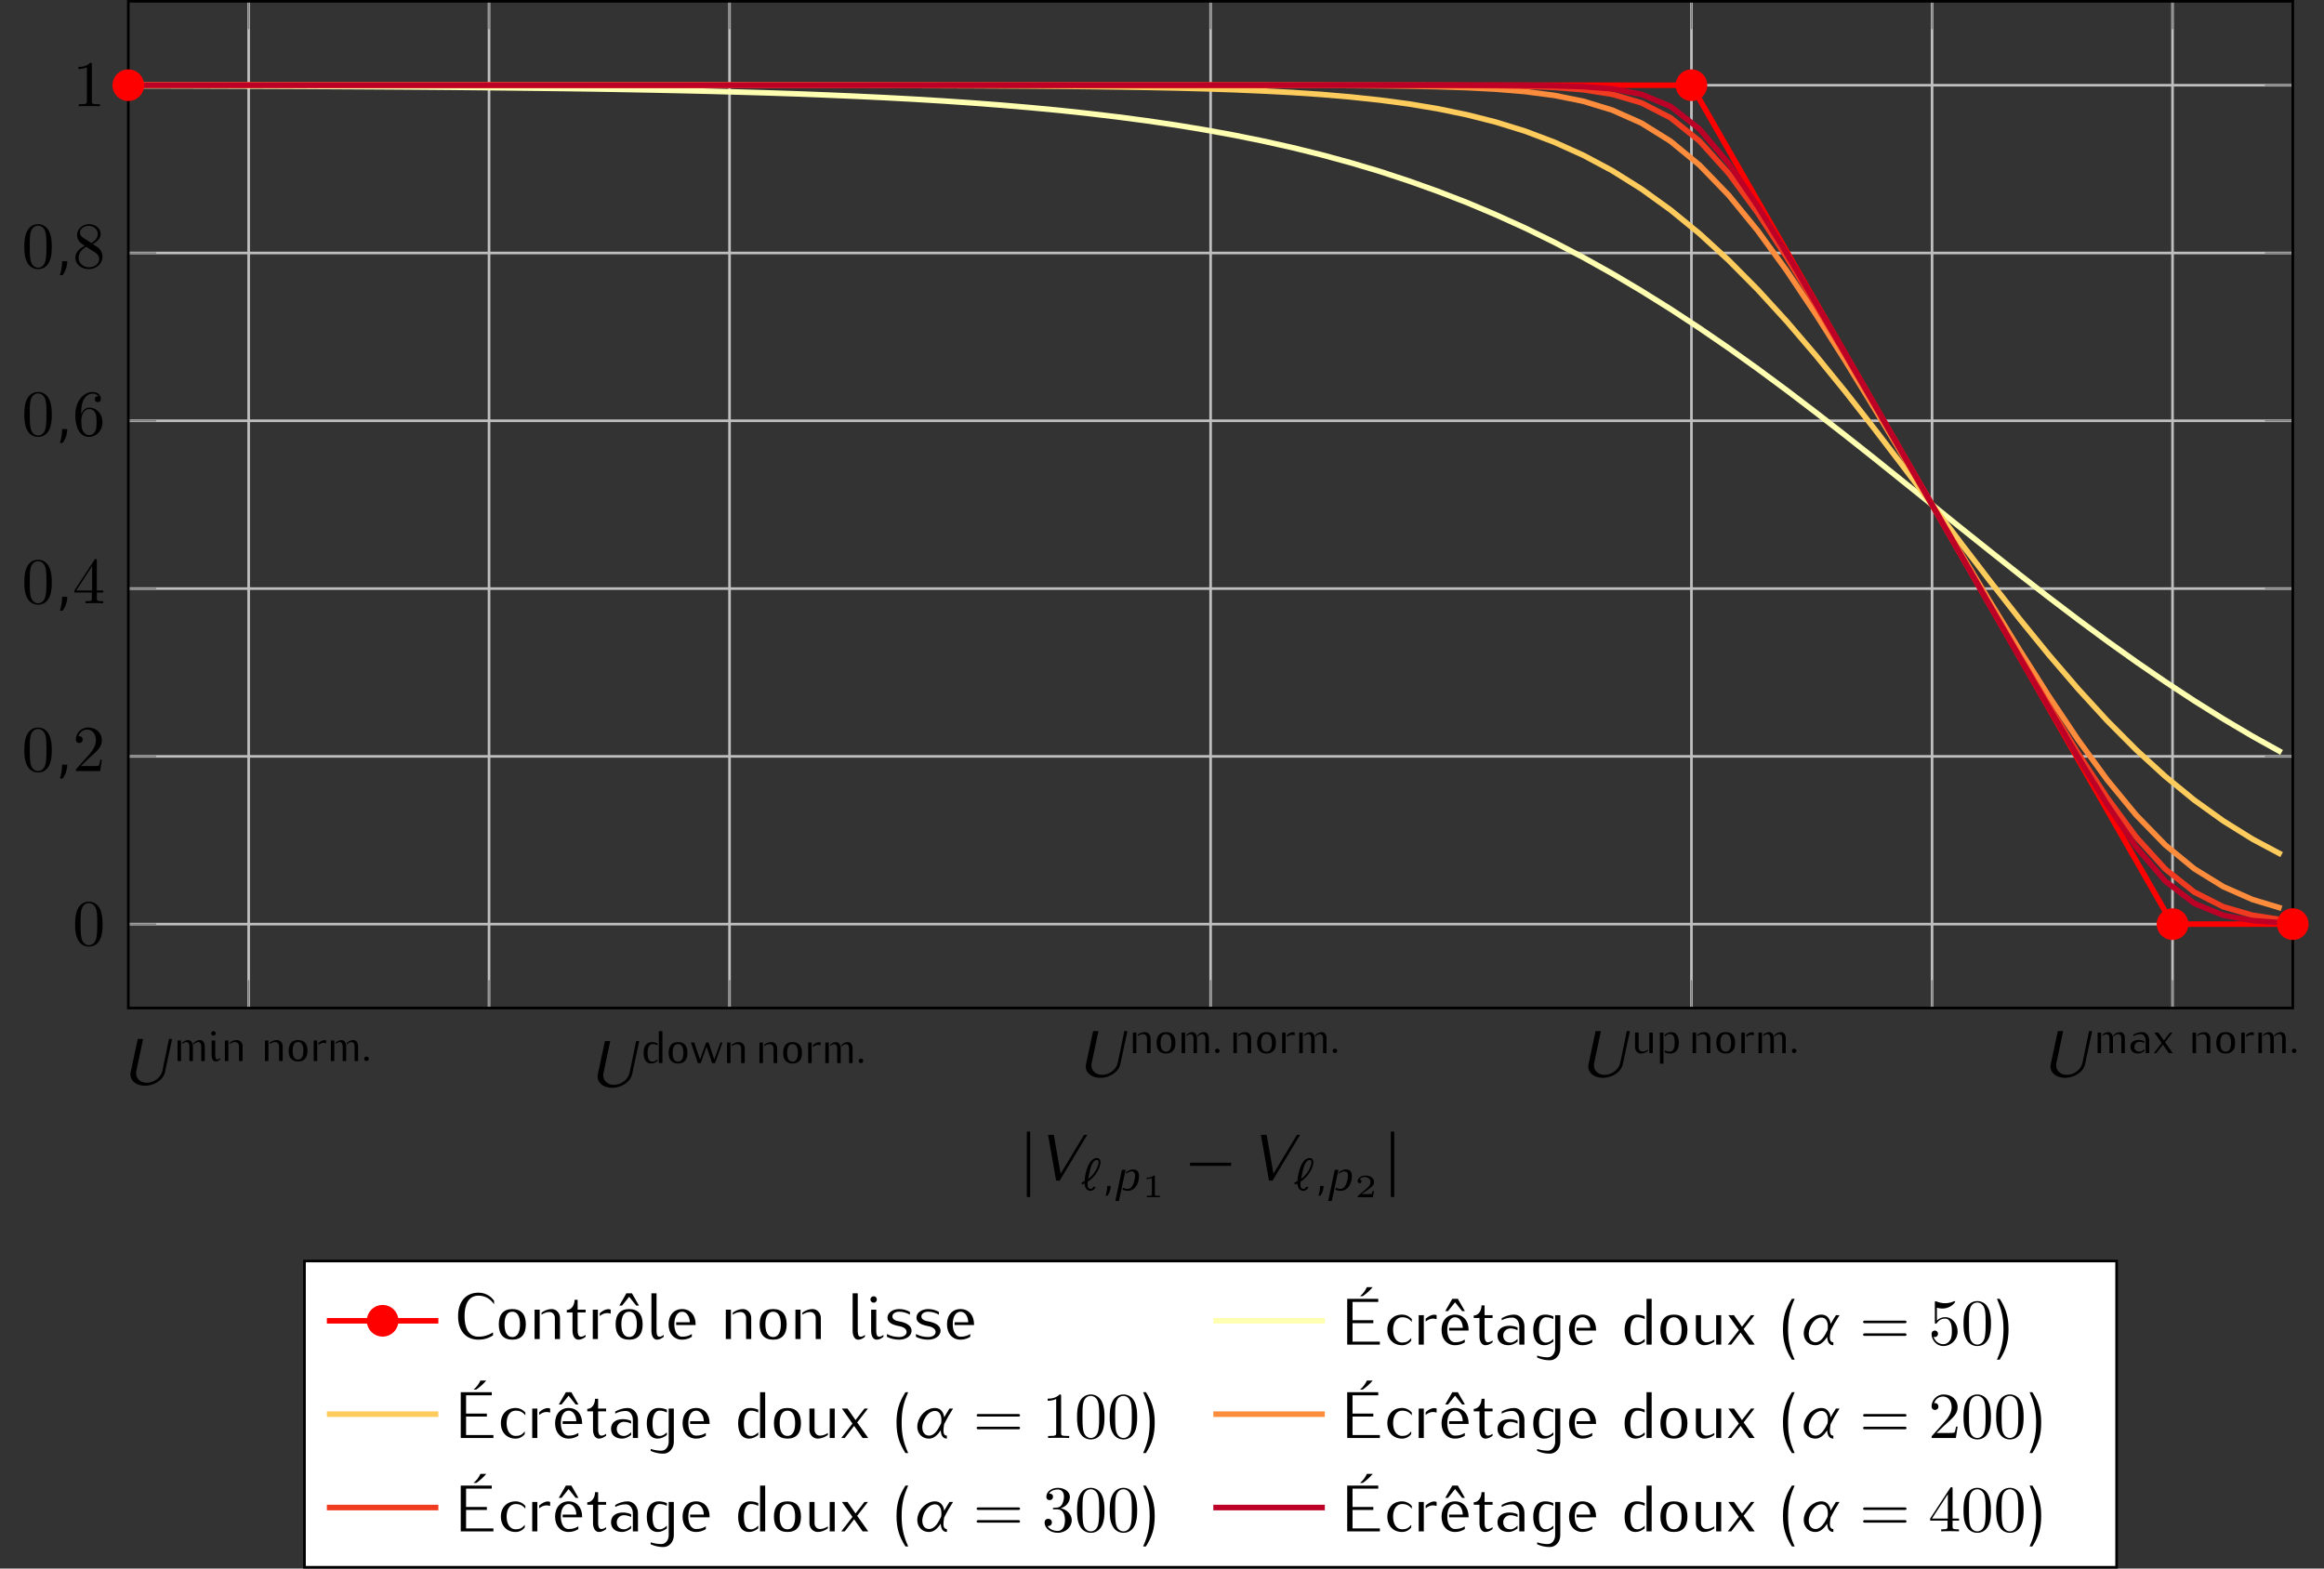<?xml version="1.0" encoding="UTF-8"?>
<svg xmlns="http://www.w3.org/2000/svg" xmlns:xlink="http://www.w3.org/1999/xlink" width="354.528pt" height="239.314pt" viewBox="0 0 354.528 239.314" version="1.1">
<rect x="0" y="0" width="354.528" height="239.314" fill="#333333" stroke="none"/>
<defs>
<g>
<symbol overflow="visible" id="glyph0-0">
<path style="stroke:none;" d=""/>
</symbol>
<symbol overflow="visible" id="glyph0-1">
<path style="stroke:none;" d="M 6.453 -1.953 L 7.531 -6.984 L 7.062 -6.984 L 6.047 -2.109 C 5.828 -1.078 4.734 -0.297 3.672 -0.297 C 2.609 -0.297 1.859 -1.078 2.078 -2.109 L 3.109 -6.984 L 2.297 -6.984 L 1.219 -1.953 C 0.953 -0.688 2.031 0.156 3.406 0.156 C 4.75 0.156 6.188 -0.688 6.453 -1.953 Z M 6.453 -1.953 "/>
</symbol>
<symbol overflow="visible" id="glyph0-2">
<path style="stroke:none;" d="M 1.953 -0.984 L 1.172 -0.984 C 1.172 -0.266 1.062 0.453 0.828 1.141 L 1.25 1.141 C 1.703 0.531 1.953 -0.203 1.953 -0.984 Z M 1.953 -0.984 "/>
</symbol>
<symbol overflow="visible" id="glyph0-3">
<path style="stroke:none;" d="M 1.641 2.5 L 1.641 -7.484 L 1.125 -7.484 L 1.125 2.5 Z M 1.641 2.5 "/>
</symbol>
<symbol overflow="visible" id="glyph0-4">
<path style="stroke:none;" d="M 7.578 -6.984 L 7.094 -6.984 L 3.516 -1.062 L 2.469 -6.984 L 1.594 -6.984 L 2.828 0 L 3.375 0 Z M 7.578 -6.984 "/>
</symbol>
<symbol overflow="visible" id="glyph0-5">
<path style="stroke:none;" d="M 7.016 -2.25 L 7.016 -2.734 L 0.75 -2.734 L 0.75 -2.25 Z M 7.016 -2.25 "/>
</symbol>
<symbol overflow="visible" id="glyph0-6">
<path style="stroke:none;" d="M 5.406 0.094 L 5.406 -0.359 C 4.719 -0.359 4.859 -1.281 4.984 -2.109 C 5.391 -2.922 5.844 -3.719 6.344 -4.484 L 5.797 -4.484 C 5.516 -4.047 5.25 -3.594 5 -3.156 C 4.891 -3.969 4.422 -4.578 3.594 -4.578 C 2.359 -4.578 1.219 -3.516 0.953 -2.266 C 0.672 -0.984 1.422 0.094 2.688 0.094 C 3.422 0.094 4 -0.469 4.469 -1.172 C 4.5 -0.453 4.75 0.094 5.406 0.094 Z M 4.531 -2.25 C 4.094 -1.344 3.547 -0.359 2.688 -0.359 C 1.859 -0.359 1.516 -1.203 1.703 -2.094 C 1.922 -3.125 2.656 -4.125 3.594 -4.125 C 4.438 -4.125 4.672 -3.188 4.531 -2.25 Z M 4.531 -2.25 "/>
</symbol>
<symbol overflow="visible" id="glyph1-0">
<path style="stroke:none;" d=""/>
</symbol>
<symbol overflow="visible" id="glyph1-1">
<path style="stroke:none;" d="M 1.094 0 L 1.094 -3.141 L 0.562 -3.141 L 0.562 0 Z M 2.906 0 L 2.906 -2.266 C 2.906 -2.75 2.641 -3.203 2.188 -3.203 C 1.859 -3.203 1.547 -3.031 1.297 -2.812 L 1.297 -2.594 C 1.484 -2.766 1.703 -2.891 1.938 -2.891 C 2.219 -2.891 2.375 -2.578 2.375 -2.266 L 2.375 0 Z M 4.719 0 L 4.719 -2.266 C 4.719 -2.75 4.453 -3.203 4 -3.203 C 3.594 -3.203 3.219 -3.016 2.969 -2.688 L 2.969 -2.469 C 3.156 -2.719 3.438 -2.891 3.75 -2.891 C 4.031 -2.891 4.188 -2.578 4.188 -2.266 L 4.188 0 Z M 4.719 0 "/>
</symbol>
<symbol overflow="visible" id="glyph1-2">
<path style="stroke:none;" d="M 1.828 -0.25 L 1.828 -0.453 C 1.703 -0.344 1.547 -0.25 1.375 -0.25 C 1.109 -0.25 1.062 -0.578 1.062 -0.875 L 1.062 -3.141 L 0.516 -3.141 L 0.516 -0.875 C 0.516 -0.406 0.703 0.062 1.109 0.062 C 1.375 0.062 1.625 -0.062 1.828 -0.25 Z M 1.141 -4.219 C 1.141 -4.406 0.984 -4.562 0.797 -4.562 C 0.609 -4.562 0.453 -4.406 0.453 -4.219 C 0.453 -4.031 0.609 -3.875 0.797 -3.875 C 0.984 -3.875 1.141 -4.031 1.141 -4.219 Z M 1.141 -4.219 "/>
</symbol>
<symbol overflow="visible" id="glyph1-3">
<path style="stroke:none;" d="M 1.094 0 L 1.094 -3.141 L 0.562 -3.141 L 0.562 0 Z M 3.266 0 L 3.266 -2.266 C 3.266 -2.781 2.875 -3.203 2.375 -3.203 C 1.984 -3.203 1.609 -3.047 1.297 -2.812 L 1.297 -2.594 C 1.547 -2.781 1.844 -2.891 2.141 -2.891 C 2.469 -2.891 2.719 -2.594 2.719 -2.266 L 2.719 0 Z M 3.266 0 "/>
</symbol>
<symbol overflow="visible" id="glyph1-4">
<path style="stroke:none;" d="M 2.453 -0.328 L 2.453 -0.609 C 2.25 -0.391 1.984 -0.219 1.688 -0.219 C 1.219 -0.219 0.922 -0.516 0.922 -0.969 C 0.922 -1.391 1.266 -1.719 1.688 -1.719 C 1.953 -1.719 2.219 -1.656 2.453 -1.531 L 2.453 -1.812 C 2.188 -1.938 1.891 -2.016 1.594 -2.016 C 0.859 -2.016 0.312 -1.672 0.312 -0.969 C 0.312 -0.312 0.797 0.062 1.484 0.062 C 1.844 0.062 2.172 -0.094 2.453 -0.328 Z M 3.188 0 L 3.188 -1.953 C 3.188 -2.625 2.734 -3.203 2.094 -3.203 C 1.625 -3.203 1.172 -3.047 0.766 -2.812 L 0.766 -2.594 C 1.109 -2.781 1.5 -2.891 1.891 -2.891 C 2.344 -2.891 2.641 -2.438 2.641 -1.953 L 2.641 0 Z M 3.188 0 "/>
</symbol>
<symbol overflow="visible" id="glyph1-5">
<path style="stroke:none;" d="M 3.016 0 L 1.844 -1.672 L 2.984 -3.141 L 2.609 -3.141 L 1.672 -1.922 L 0.812 -3.141 L 0.203 -3.141 L 1.344 -1.547 L 0.141 0 L 0.516 0 L 1.516 -1.297 L 2.422 0 Z M 3.016 0 "/>
</symbol>
<symbol overflow="visible" id="glyph2-0">
<path style="stroke:none;" d=""/>
</symbol>
<symbol overflow="visible" id="glyph2-1">
<path style="stroke:none;" d="M 1.094 0 L 1.094 -3.141 L 0.562 -3.141 L 0.562 0 Z M 3.266 0 L 3.266 -2.266 C 3.266 -2.781 2.875 -3.203 2.375 -3.203 C 1.984 -3.203 1.609 -3.047 1.297 -2.812 L 1.297 -2.594 C 1.547 -2.781 1.844 -2.891 2.141 -2.891 C 2.469 -2.891 2.719 -2.594 2.719 -2.266 L 2.719 0 Z M 3.266 0 "/>
</symbol>
<symbol overflow="visible" id="glyph2-2">
<path style="stroke:none;" d="M 3.266 -1.562 C 3.266 -2.641 2.766 -3.203 1.828 -3.203 C 0.891 -3.203 0.391 -2.641 0.391 -1.562 C 0.391 -0.5 0.891 0.062 1.828 0.062 C 2.766 0.062 3.266 -0.5 3.266 -1.562 Z M 2.641 -1.562 C 2.641 -0.703 2.359 -0.219 1.828 -0.219 C 1.281 -0.219 1 -0.703 1 -1.562 C 1 -2.438 1.281 -2.906 1.828 -2.906 C 2.359 -2.906 2.641 -2.438 2.641 -1.562 Z M 2.641 -1.562 "/>
</symbol>
<symbol overflow="visible" id="glyph2-3">
<path style="stroke:none;" d="M 1.094 0 L 1.094 -3.141 L 0.562 -3.141 L 0.562 0 Z M 2.469 -2.703 L 2.469 -3.141 C 2.391 -3.156 2.328 -3.188 2.234 -3.188 C 1.875 -3.188 1.562 -3 1.297 -2.75 L 1.297 -2.453 C 1.531 -2.641 1.797 -2.781 2.078 -2.781 C 2.219 -2.781 2.344 -2.75 2.469 -2.703 Z M 2.469 -2.703 "/>
</symbol>
<symbol overflow="visible" id="glyph2-4">
<path style="stroke:none;" d="M 1.094 0 L 1.094 -3.141 L 0.562 -3.141 L 0.562 0 Z M 2.906 0 L 2.906 -2.266 C 2.906 -2.75 2.641 -3.203 2.188 -3.203 C 1.859 -3.203 1.547 -3.031 1.297 -2.812 L 1.297 -2.594 C 1.484 -2.766 1.703 -2.891 1.938 -2.891 C 2.219 -2.891 2.375 -2.578 2.375 -2.266 L 2.375 0 Z M 4.719 0 L 4.719 -2.266 C 4.719 -2.75 4.453 -3.203 4 -3.203 C 3.594 -3.203 3.219 -3.016 2.969 -2.688 L 2.969 -2.469 C 3.156 -2.719 3.438 -2.891 3.75 -2.891 C 4.031 -2.891 4.188 -2.578 4.188 -2.266 L 4.188 0 Z M 4.719 0 "/>
</symbol>
<symbol overflow="visible" id="glyph2-5">
<path style="stroke:none;" d="M 1.094 -0.344 C 1.094 -0.531 0.938 -0.688 0.75 -0.688 C 0.562 -0.688 0.406 -0.531 0.406 -0.344 C 0.406 -0.156 0.562 0 0.75 0 C 0.938 0 1.094 -0.156 1.094 -0.344 Z M 1.094 -0.344 "/>
</symbol>
<symbol overflow="visible" id="glyph2-6">
<path style="stroke:none;" d="M 3.266 0 L 3.266 -4.875 L 2.719 -4.875 L 2.719 0 Z M 2.516 -0.328 L 2.516 -0.609 C 2.312 -0.391 2.062 -0.219 1.766 -0.219 C 1.125 -0.219 1 -0.844 1 -1.562 C 1 -2.219 1.188 -2.906 1.766 -2.906 C 2.031 -2.906 2.281 -2.844 2.516 -2.719 L 2.516 -3.016 C 2.25 -3.141 1.969 -3.203 1.672 -3.203 C 0.797 -3.203 0.391 -2.516 0.391 -1.562 C 0.391 -0.641 0.719 0.062 1.562 0.062 C 1.922 0.062 2.25 -0.094 2.516 -0.328 Z M 2.516 -0.328 "/>
</symbol>
<symbol overflow="visible" id="glyph2-7">
<path style="stroke:none;" d="M 4.953 -3.141 L 4.641 -3.141 L 3.703 -0.547 L 2.844 -3.141 L 2.453 -3.141 L 1.531 -0.547 L 0.656 -3.141 L 0.141 -3.141 L 1.203 0 L 1.641 0 L 2.531 -2.5 L 3.375 0 L 3.828 0 Z M 4.953 -3.141 "/>
</symbol>
<symbol overflow="visible" id="glyph2-8">
<path style="stroke:none;" d="M 3.219 0 L 3.219 -3.141 L 2.688 -3.141 L 2.688 0 Z M 2.484 -0.328 L 2.484 -0.531 C 2.234 -0.359 1.938 -0.25 1.641 -0.25 C 1.312 -0.25 1.062 -0.531 1.062 -0.875 L 1.062 -3.141 L 0.516 -3.141 L 0.516 -0.875 C 0.516 -0.359 0.906 0.062 1.406 0.062 C 1.797 0.062 2.172 -0.094 2.484 -0.328 Z M 2.484 -0.328 "/>
</symbol>
<symbol overflow="visible" id="glyph2-9">
<path style="stroke:none;" d="M 1.062 1.609 L 1.062 -3.141 L 0.516 -3.141 L 0.516 1.609 Z M 3.406 -1.562 C 3.406 -2.5 3.062 -3.203 2.219 -3.203 C 1.875 -3.203 1.547 -3.031 1.266 -2.812 L 1.266 -2.516 C 1.469 -2.734 1.734 -2.906 2.031 -2.906 C 2.656 -2.906 2.781 -2.297 2.781 -1.562 C 2.781 -0.906 2.594 -0.219 2.031 -0.219 C 1.75 -0.219 1.5 -0.297 1.266 -0.422 L 1.266 -0.125 C 1.531 0 1.812 0.062 2.125 0.062 C 2.984 0.062 3.406 -0.625 3.406 -1.562 Z M 3.406 -1.562 "/>
</symbol>
<symbol overflow="visible" id="glyph3-0">
<path style="stroke:none;" d=""/>
</symbol>
<symbol overflow="visible" id="glyph3-1">
<path style="stroke:none;" d="M 4.578 -3.188 C 4.578 -3.984 4.531 -4.781 4.188 -5.516 C 3.734 -6.484 2.906 -6.641 2.5 -6.641 C 1.891 -6.641 1.172 -6.375 0.75 -5.453 C 0.438 -4.766 0.391 -3.984 0.391 -3.188 C 0.391 -2.438 0.422 -1.547 0.844 -0.781 C 1.266 0.016 2 0.219 2.484 0.219 C 3.016 0.219 3.781 0.016 4.219 -0.938 C 4.531 -1.625 4.578 -2.406 4.578 -3.188 Z M 2.484 0 C 2.094 0 1.5 -0.25 1.328 -1.203 C 1.219 -1.797 1.219 -2.719 1.219 -3.312 C 1.219 -3.953 1.219 -4.609 1.297 -5.141 C 1.484 -6.328 2.234 -6.422 2.484 -6.422 C 2.812 -6.422 3.469 -6.234 3.656 -5.25 C 3.766 -4.688 3.766 -3.938 3.766 -3.312 C 3.766 -2.562 3.766 -1.891 3.656 -1.25 C 3.5 -0.297 2.938 0 2.484 0 Z M 2.484 0 "/>
</symbol>
<symbol overflow="visible" id="glyph3-2">
<path style="stroke:none;" d="M 1.266 -0.766 L 2.328 -1.797 C 3.875 -3.172 4.469 -3.703 4.469 -4.703 C 4.469 -5.844 3.578 -6.641 2.359 -6.641 C 1.234 -6.641 0.5 -5.719 0.5 -4.828 C 0.5 -4.281 1 -4.281 1.031 -4.281 C 1.203 -4.281 1.547 -4.391 1.547 -4.812 C 1.547 -5.062 1.359 -5.328 1.016 -5.328 C 0.938 -5.328 0.922 -5.328 0.891 -5.312 C 1.109 -5.969 1.656 -6.328 2.234 -6.328 C 3.141 -6.328 3.562 -5.516 3.562 -4.703 C 3.562 -3.906 3.078 -3.125 2.516 -2.5 L 0.609 -0.375 C 0.5 -0.266 0.5 -0.234 0.5 0 L 4.203 0 L 4.469 -1.734 L 4.234 -1.734 C 4.172 -1.438 4.109 -1 4 -0.844 C 3.938 -0.766 3.281 -0.766 3.062 -0.766 Z M 1.266 -0.766 "/>
</symbol>
<symbol overflow="visible" id="glyph3-3">
<path style="stroke:none;" d="M 2.938 -1.641 L 2.938 -0.781 C 2.938 -0.422 2.906 -0.312 2.172 -0.312 L 1.969 -0.312 L 1.969 0 C 2.375 -0.031 2.891 -0.031 3.312 -0.031 C 3.734 -0.031 4.25 -0.031 4.672 0 L 4.672 -0.312 L 4.453 -0.312 C 3.719 -0.312 3.703 -0.422 3.703 -0.781 L 3.703 -1.641 L 4.688 -1.641 L 4.688 -1.953 L 3.703 -1.953 L 3.703 -6.484 C 3.703 -6.688 3.703 -6.75 3.531 -6.75 C 3.453 -6.75 3.422 -6.75 3.344 -6.625 L 0.281 -1.953 L 0.281 -1.641 Z M 2.984 -1.953 L 0.562 -1.953 L 2.984 -5.672 Z M 2.984 -1.953 "/>
</symbol>
<symbol overflow="visible" id="glyph3-4">
<path style="stroke:none;" d="M 1.312 -3.266 L 1.312 -3.516 C 1.312 -6.031 2.547 -6.391 3.062 -6.391 C 3.297 -6.391 3.719 -6.328 3.938 -5.984 C 3.781 -5.984 3.391 -5.984 3.391 -5.547 C 3.391 -5.234 3.625 -5.078 3.844 -5.078 C 4 -5.078 4.312 -5.172 4.312 -5.562 C 4.312 -6.156 3.875 -6.641 3.047 -6.641 C 1.766 -6.641 0.422 -5.359 0.422 -3.156 C 0.422 -0.484 1.578 0.219 2.5 0.219 C 3.609 0.219 4.562 -0.719 4.562 -2.031 C 4.562 -3.297 3.672 -4.25 2.562 -4.25 C 1.891 -4.25 1.516 -3.75 1.312 -3.266 Z M 2.5 -0.062 C 1.875 -0.062 1.578 -0.656 1.516 -0.812 C 1.328 -1.281 1.328 -2.078 1.328 -2.25 C 1.328 -3.031 1.656 -4.031 2.547 -4.031 C 2.719 -4.031 3.172 -4.031 3.484 -3.406 C 3.656 -3.047 3.656 -2.531 3.656 -2.047 C 3.656 -1.562 3.656 -1.062 3.484 -0.703 C 3.188 -0.109 2.734 -0.062 2.5 -0.062 Z M 2.5 -0.062 "/>
</symbol>
<symbol overflow="visible" id="glyph3-5">
<path style="stroke:none;" d="M 1.625 -4.562 C 1.172 -4.859 1.125 -5.188 1.125 -5.359 C 1.125 -5.969 1.781 -6.391 2.484 -6.391 C 3.203 -6.391 3.844 -5.875 3.844 -5.156 C 3.844 -4.578 3.453 -4.109 2.859 -3.766 Z M 3.078 -3.609 C 3.797 -3.984 4.281 -4.5 4.281 -5.156 C 4.281 -6.078 3.406 -6.641 2.5 -6.641 C 1.5 -6.641 0.688 -5.906 0.688 -4.969 C 0.688 -4.797 0.703 -4.344 1.125 -3.875 C 1.234 -3.766 1.609 -3.516 1.859 -3.344 C 1.281 -3.047 0.422 -2.5 0.422 -1.5 C 0.422 -0.453 1.438 0.219 2.484 0.219 C 3.609 0.219 4.562 -0.609 4.562 -1.672 C 4.562 -2.031 4.453 -2.484 4.062 -2.906 C 3.875 -3.109 3.719 -3.203 3.078 -3.609 Z M 2.078 -3.188 L 3.312 -2.406 C 3.594 -2.219 4.062 -1.922 4.062 -1.312 C 4.062 -0.578 3.312 -0.062 2.5 -0.062 C 1.641 -0.062 0.922 -0.672 0.922 -1.5 C 0.922 -2.078 1.234 -2.719 2.078 -3.188 Z M 2.078 -3.188 "/>
</symbol>
<symbol overflow="visible" id="glyph3-6">
<path style="stroke:none;" d="M 2.938 -6.375 C 2.938 -6.625 2.938 -6.641 2.703 -6.641 C 2.078 -6 1.203 -6 0.891 -6 L 0.891 -5.688 C 1.094 -5.688 1.672 -5.688 2.188 -5.953 L 2.188 -0.781 C 2.188 -0.422 2.156 -0.312 1.266 -0.312 L 0.953 -0.312 L 0.953 0 C 1.297 -0.031 2.156 -0.031 2.562 -0.031 C 2.953 -0.031 3.828 -0.031 4.172 0 L 4.172 -0.312 L 3.859 -0.312 C 2.953 -0.312 2.938 -0.422 2.938 -0.781 Z M 2.938 -6.375 "/>
</symbol>
<symbol overflow="visible" id="glyph3-7">
<path style="stroke:none;" d="M 6.844 -3.266 C 7 -3.266 7.188 -3.266 7.188 -3.453 C 7.188 -3.656 7 -3.656 6.859 -3.656 L 0.891 -3.656 C 0.75 -3.656 0.562 -3.656 0.562 -3.453 C 0.562 -3.266 0.75 -3.266 0.891 -3.266 Z M 6.859 -1.328 C 7 -1.328 7.188 -1.328 7.188 -1.531 C 7.188 -1.719 7 -1.719 6.844 -1.719 L 0.891 -1.719 C 0.75 -1.719 0.562 -1.719 0.562 -1.531 C 0.562 -1.328 0.75 -1.328 0.891 -1.328 Z M 6.859 -1.328 "/>
</symbol>
<symbol overflow="visible" id="glyph3-8">
<path style="stroke:none;" d="M 4.469 -2 C 4.469 -3.188 3.656 -4.188 2.578 -4.188 C 2.109 -4.188 1.672 -4.031 1.312 -3.672 L 1.312 -5.625 C 1.516 -5.562 1.844 -5.5 2.156 -5.5 C 3.391 -5.5 4.094 -6.406 4.094 -6.531 C 4.094 -6.594 4.062 -6.641 3.984 -6.641 C 3.984 -6.641 3.953 -6.641 3.906 -6.609 C 3.703 -6.516 3.219 -6.312 2.547 -6.312 C 2.156 -6.312 1.688 -6.391 1.219 -6.594 C 1.141 -6.625 1.125 -6.625 1.109 -6.625 C 1 -6.625 1 -6.547 1 -6.391 L 1 -3.438 C 1 -3.266 1 -3.188 1.141 -3.188 C 1.219 -3.188 1.234 -3.203 1.281 -3.266 C 1.391 -3.422 1.75 -3.969 2.562 -3.969 C 3.078 -3.969 3.328 -3.516 3.406 -3.328 C 3.562 -2.953 3.594 -2.578 3.594 -2.078 C 3.594 -1.719 3.594 -1.125 3.344 -0.703 C 3.109 -0.312 2.734 -0.062 2.281 -0.062 C 1.562 -0.062 0.984 -0.594 0.812 -1.172 C 0.844 -1.172 0.875 -1.156 0.984 -1.156 C 1.312 -1.156 1.484 -1.406 1.484 -1.641 C 1.484 -1.891 1.312 -2.141 0.984 -2.141 C 0.844 -2.141 0.5 -2.062 0.5 -1.609 C 0.5 -0.75 1.188 0.219 2.297 0.219 C 3.453 0.219 4.469 -0.734 4.469 -2 Z M 4.469 -2 "/>
</symbol>
<symbol overflow="visible" id="glyph3-9">
<path style="stroke:none;" d="M 2.891 -3.516 C 3.703 -3.781 4.281 -4.469 4.281 -5.266 C 4.281 -6.078 3.406 -6.641 2.453 -6.641 C 1.453 -6.641 0.688 -6.047 0.688 -5.281 C 0.688 -4.953 0.906 -4.766 1.203 -4.766 C 1.5 -4.766 1.703 -4.984 1.703 -5.281 C 1.703 -5.766 1.234 -5.766 1.094 -5.766 C 1.391 -6.266 2.047 -6.391 2.406 -6.391 C 2.828 -6.391 3.375 -6.172 3.375 -5.281 C 3.375 -5.156 3.344 -4.578 3.094 -4.141 C 2.797 -3.656 2.453 -3.625 2.203 -3.625 C 2.125 -3.609 1.891 -3.594 1.812 -3.594 C 1.734 -3.578 1.672 -3.562 1.672 -3.469 C 1.672 -3.359 1.734 -3.359 1.906 -3.359 L 2.344 -3.359 C 3.156 -3.359 3.531 -2.688 3.531 -1.703 C 3.531 -0.344 2.844 -0.062 2.406 -0.062 C 1.969 -0.062 1.219 -0.234 0.875 -0.812 C 1.219 -0.766 1.531 -0.984 1.531 -1.359 C 1.531 -1.719 1.266 -1.922 0.984 -1.922 C 0.734 -1.922 0.422 -1.781 0.422 -1.344 C 0.422 -0.438 1.344 0.219 2.438 0.219 C 3.656 0.219 4.562 -0.688 4.562 -1.703 C 4.562 -2.516 3.922 -3.297 2.891 -3.516 Z M 2.891 -3.516 "/>
</symbol>
<symbol overflow="visible" id="glyph4-0">
<path style="stroke:none;" d=""/>
</symbol>
<symbol overflow="visible" id="glyph4-1">
<path style="stroke:none;" d="M 2.562 -0.516 L 2.25 -0.578 C 2.203 -0.391 2 -0.234 1.812 -0.234 C 1.359 -0.234 1.297 -0.719 1.375 -1.328 C 2.344 -1.953 3.062 -2.953 3.297 -4.031 C 3.391 -4.5 3.219 -4.938 2.797 -4.938 C 1.781 -4.938 1.281 -3.641 1.031 -2.453 C 0.953 -2.094 0.906 -1.734 0.891 -1.406 C 0.734 -1.328 0.578 -1.25 0.406 -1.203 L 0.516 -0.891 C 0.641 -0.938 0.766 -1 0.891 -1.047 C 0.938 -0.422 1.172 0.062 1.812 0.062 C 2.141 0.062 2.484 -0.188 2.562 -0.516 Z M 3.016 -4.094 C 2.812 -3.172 2.234 -2.328 1.438 -1.75 L 1.562 -2.328 C 1.781 -3.391 2.047 -4.641 2.797 -4.641 C 3.031 -4.641 3.062 -4.359 3.016 -4.094 Z M 3.016 -4.094 "/>
</symbol>
<symbol overflow="visible" id="glyph4-2">
<path style="stroke:none;" d="M 1.359 -0.688 L 0.828 -0.688 C 0.828 -0.188 0.734 0.328 0.578 0.797 L 0.875 0.797 C 1.188 0.375 1.359 -0.141 1.359 -0.688 Z M 1.359 -0.688 "/>
</symbol>
<symbol overflow="visible" id="glyph4-3">
<path style="stroke:none;" d="M 0.672 1.609 L 1.688 -3.141 L 1.125 -3.141 L 0.125 1.609 Z M 3.672 -1.562 C 3.875 -2.5 3.672 -3.203 2.844 -3.203 C 2.484 -3.203 2.125 -3.031 1.797 -2.812 L 1.734 -2.516 C 2 -2.734 2.281 -2.906 2.578 -2.906 C 3.203 -2.906 3.203 -2.297 3.047 -1.562 C 2.906 -0.906 2.578 -0.219 2 -0.219 C 1.734 -0.219 1.5 -0.297 1.297 -0.422 L 1.219 -0.125 C 1.469 0 1.75 0.062 2.047 0.062 C 2.906 0.062 3.484 -0.625 3.672 -1.562 Z M 3.672 -1.562 "/>
</symbol>
<symbol overflow="visible" id="glyph5-0">
<path style="stroke:none;" d=""/>
</symbol>
<symbol overflow="visible" id="glyph5-1">
<path style="stroke:none;" d="M 1.984 -3.172 C 1.984 -3.312 1.969 -3.312 1.797 -3.312 C 1.453 -3 0.891 -3 0.797 -3 L 0.719 -3 L 0.719 -2.781 L 0.797 -2.781 C 0.906 -2.781 1.234 -2.797 1.531 -2.922 L 1.531 -0.422 C 1.531 -0.281 1.531 -0.219 1 -0.219 L 0.75 -0.219 L 0.75 0 C 1.016 -0.016 1.469 -0.016 1.75 -0.016 C 2.047 -0.016 2.484 -0.016 2.766 0 L 2.766 -0.219 L 2.516 -0.219 C 1.984 -0.219 1.984 -0.281 1.984 -0.422 Z M 1.984 -3.172 "/>
</symbol>
<symbol overflow="visible" id="glyph5-2">
<path style="stroke:none;" d="M 2.938 -0.969 L 2.719 -0.969 C 2.719 -0.875 2.656 -0.562 2.578 -0.516 C 2.547 -0.484 2.125 -0.484 2.047 -0.484 L 1.078 -0.484 C 1.406 -0.719 1.766 -1 2.062 -1.203 C 2.516 -1.516 2.938 -1.797 2.938 -2.328 C 2.938 -2.969 2.328 -3.312 1.625 -3.312 C 0.953 -3.312 0.453 -2.938 0.453 -2.438 C 0.453 -2.188 0.672 -2.141 0.75 -2.141 C 0.875 -2.141 1.031 -2.234 1.031 -2.438 C 1.031 -2.609 0.906 -2.719 0.75 -2.719 C 0.891 -2.953 1.188 -3.094 1.516 -3.094 C 2 -3.094 2.406 -2.812 2.406 -2.328 C 2.406 -1.906 2.109 -1.578 1.734 -1.266 L 0.516 -0.234 C 0.469 -0.188 0.453 -0.188 0.453 -0.156 L 0.453 0 L 2.766 0 Z M 2.938 -0.969 "/>
</symbol>
<symbol overflow="visible" id="glyph6-0">
<path style="stroke:none;" d=""/>
</symbol>
<symbol overflow="visible" id="glyph6-1">
<path style="stroke:none;" d="M 6.078 -5.297 L 6.078 -5.844 C 5.547 -6.625 4.656 -7.078 3.719 -7.078 C 1.688 -7.078 0.594 -5.609 0.594 -3.484 C 0.594 -1.375 1.688 0.094 3.719 0.094 C 4.5 0.094 5.266 -0.125 5.922 -0.562 L 5.922 -1.016 C 5.266 -0.594 4.5 -0.359 3.719 -0.359 C 2.156 -0.359 1.578 -1.75 1.578 -3.484 C 1.578 -5.234 2.156 -6.625 3.719 -6.625 C 4.672 -6.625 5.578 -6.125 6.078 -5.297 Z M 6.078 -5.297 "/>
</symbol>
<symbol overflow="visible" id="glyph6-2">
<path style="stroke:none;" d="M 4.672 -2.25 C 4.672 -3.766 3.953 -4.578 2.609 -4.578 C 1.266 -4.578 0.547 -3.766 0.547 -2.25 C 0.547 -0.719 1.266 0.094 2.609 0.094 C 3.953 0.094 4.672 -0.719 4.672 -2.25 Z M 3.781 -2.25 C 3.781 -1 3.375 -0.312 2.609 -0.312 C 1.828 -0.312 1.422 -1 1.422 -2.25 C 1.422 -3.484 1.828 -4.172 2.609 -4.172 C 3.375 -4.172 3.781 -3.484 3.781 -2.25 Z M 3.781 -2.25 "/>
</symbol>
<symbol overflow="visible" id="glyph6-3">
<path style="stroke:none;" d="M 1.578 0 L 1.578 -4.484 L 0.797 -4.484 L 0.797 0 Z M 4.672 0 L 4.672 -3.234 C 4.672 -3.969 4.109 -4.578 3.406 -4.578 C 2.844 -4.578 2.312 -4.359 1.859 -4.031 L 1.859 -3.719 C 2.219 -3.969 2.625 -4.125 3.078 -4.125 C 3.531 -4.125 3.891 -3.719 3.891 -3.234 L 3.891 0 Z M 4.672 0 "/>
</symbol>
<symbol overflow="visible" id="glyph6-4">
<path style="stroke:none;" d="M 3.172 -0.344 L 3.172 -0.641 C 2.953 -0.484 2.719 -0.359 2.438 -0.359 C 2.078 -0.359 1.953 -0.812 1.953 -1.25 L 1.953 -4.062 L 3.172 -4.062 L 3.172 -4.484 L 1.953 -4.484 L 1.953 -5.984 L 1.484 -5.984 C 1.484 -5.188 1.031 -4.438 0.297 -4.438 L 0.297 -4.062 L 1.172 -4.062 L 1.172 -1.25 C 1.172 -0.562 1.469 0.094 2.078 0.094 C 2.484 0.094 2.844 -0.094 3.172 -0.344 Z M 3.172 -0.344 "/>
</symbol>
<symbol overflow="visible" id="glyph6-5">
<path style="stroke:none;" d="M 1.578 0 L 1.578 -4.484 L 0.797 -4.484 L 0.797 0 Z M 3.531 -3.875 L 3.531 -4.484 C 3.422 -4.531 3.312 -4.562 3.203 -4.562 C 2.688 -4.562 2.234 -4.281 1.859 -3.938 L 1.859 -3.516 C 2.188 -3.781 2.562 -3.969 2.984 -3.969 C 3.172 -3.969 3.359 -3.922 3.531 -3.875 Z M 3.531 -3.875 "/>
</symbol>
<symbol overflow="visible" id="glyph6-6">
<path style="stroke:none;" d="M 4.672 -2.25 C 4.672 -3.766 3.953 -4.578 2.609 -4.578 C 1.266 -4.578 0.547 -3.766 0.547 -2.25 C 0.547 -0.719 1.266 0.094 2.609 0.094 C 3.953 0.094 4.672 -0.719 4.672 -2.25 Z M 3.781 -2.25 C 3.781 -1 3.375 -0.312 2.609 -0.312 C 1.828 -0.312 1.422 -1 1.422 -2.25 C 1.422 -3.484 1.828 -4.172 2.609 -4.172 C 3.375 -4.172 3.781 -3.484 3.781 -2.25 Z M 4.109 -5.109 L 3.031 -6.984 L 2.188 -6.984 L 1.109 -5.109 L 1.531 -5.109 L 2.609 -6.453 L 3.688 -5.109 Z M 4.109 -5.109 "/>
</symbol>
<symbol overflow="visible" id="glyph6-7">
<path style="stroke:none;" d="M 2.672 -0.344 L 2.672 -0.641 C 2.484 -0.484 2.266 -0.359 2.016 -0.359 C 1.641 -0.359 1.578 -0.812 1.578 -1.25 L 1.578 -6.984 L 0.797 -6.984 L 0.797 -1.25 C 0.797 -0.578 1.062 0.094 1.641 0.094 C 2.031 0.094 2.375 -0.094 2.672 -0.344 Z M 2.672 -0.344 "/>
</symbol>
<symbol overflow="visible" id="glyph6-8">
<path style="stroke:none;" d="M 4.672 -2.141 L 4.672 -2.25 C 4.672 -3.656 3.844 -4.578 2.609 -4.578 C 1.375 -4.578 0.547 -3.656 0.547 -2.25 C 0.547 -0.844 1.375 0.094 2.609 0.094 C 3.141 0.094 3.656 -0.062 4.094 -0.344 L 4.094 -0.766 C 3.594 -0.469 3.188 -0.359 2.609 -0.359 C 1.781 -0.359 1.422 -1.312 1.422 -2.25 C 1.422 -3.406 1.891 -4.172 2.609 -4.172 C 3.344 -4.172 3.781 -3.375 3.781 -2.562 L 1.703 -2.562 L 1.703 -2.141 Z M 4.672 -2.141 "/>
</symbol>
<symbol overflow="visible" id="glyph6-9">
<path style="stroke:none;" d="M 2.625 -0.344 L 2.625 -0.641 C 2.438 -0.484 2.219 -0.359 1.969 -0.359 C 1.594 -0.359 1.531 -0.812 1.531 -1.25 L 1.531 -4.484 L 0.75 -4.484 L 0.75 -1.25 C 0.75 -0.578 1 0.094 1.594 0.094 C 1.969 0.094 2.328 -0.094 2.625 -0.344 Z M 1.625 -6.047 C 1.625 -6.312 1.406 -6.531 1.141 -6.531 C 0.875 -6.531 0.641 -6.312 0.641 -6.047 C 0.641 -5.766 0.875 -5.547 1.141 -5.547 C 1.406 -5.547 1.625 -5.766 1.625 -6.047 Z M 1.625 -6.047 "/>
</symbol>
<symbol overflow="visible" id="glyph6-10">
<path style="stroke:none;" d="M 4.094 -1.281 C 4.094 -2.109 3.172 -2.516 2.281 -2.688 C 1.75 -2.766 1.172 -2.953 1.172 -3.453 C 1.172 -3.922 1.688 -4.172 2.219 -4.172 C 2.797 -4.172 3.359 -4 3.844 -3.719 L 3.844 -4.141 C 3.359 -4.422 2.797 -4.578 2.219 -4.578 C 1.312 -4.578 0.422 -4.094 0.422 -3.25 C 0.422 -2.469 1.312 -2.141 2.156 -1.984 C 2.734 -1.891 3.344 -1.609 3.344 -1.078 C 3.344 -0.578 2.781 -0.312 2.219 -0.312 C 1.562 -0.312 0.922 -0.469 0.344 -0.766 L 0.344 -0.344 C 0.922 -0.047 1.562 0.094 2.219 0.094 C 3.172 0.094 4.094 -0.406 4.094 -1.281 Z M 4.094 -1.281 "/>
</symbol>
<symbol overflow="visible" id="glyph6-11">
<path style="stroke:none;" d="M 5.984 0 L 5.984 -0.453 L 1.812 -0.453 L 1.812 -3.266 L 4.984 -3.266 L 4.984 -3.719 L 1.812 -3.719 L 1.812 -6.516 L 5.734 -6.516 L 5.734 -6.984 L 1 -6.984 L 1 0 Z M 4.891 -8.766 L 4 -8.766 C 3.766 -8.234 3.406 -7.766 2.953 -7.391 L 3.375 -7.391 C 3.938 -7.781 4.453 -8.25 4.891 -8.766 Z M 4.891 -8.766 "/>
</symbol>
<symbol overflow="visible" id="glyph6-12">
<path style="stroke:none;" d="M 4.281 -3.453 L 4.281 -3.875 C 3.922 -4.312 3.375 -4.578 2.797 -4.578 C 1.453 -4.578 0.547 -3.656 0.547 -2.25 C 0.547 -0.844 1.453 0.094 2.797 0.094 C 3.344 0.094 3.844 -0.156 4.188 -0.594 L 4.188 -1 C 3.781 -0.5 3.422 -0.312 2.797 -0.312 C 1.969 -0.312 1.422 -1.094 1.422 -2.25 C 1.422 -3.406 1.969 -4.172 2.797 -4.172 C 3.438 -4.172 3.891 -3.953 4.281 -3.453 Z M 4.281 -3.453 "/>
</symbol>
<symbol overflow="visible" id="glyph6-13">
<path style="stroke:none;" d="M 4.672 -2.141 L 4.672 -2.25 C 4.672 -3.656 3.844 -4.578 2.609 -4.578 C 1.375 -4.578 0.547 -3.656 0.547 -2.25 C 0.547 -0.844 1.375 0.094 2.609 0.094 C 3.141 0.094 3.656 -0.062 4.094 -0.344 L 4.094 -0.766 C 3.594 -0.469 3.188 -0.359 2.609 -0.359 C 1.781 -0.359 1.422 -1.312 1.422 -2.25 C 1.422 -3.406 1.891 -4.172 2.609 -4.172 C 3.344 -4.172 3.781 -3.375 3.781 -2.562 L 1.703 -2.562 L 1.703 -2.141 Z M 4.109 -5.109 L 3.031 -6.984 L 2.188 -6.984 L 1.109 -5.109 L 1.531 -5.109 L 2.609 -6.453 L 3.688 -5.109 Z M 4.109 -5.109 "/>
</symbol>
<symbol overflow="visible" id="glyph6-14">
<path style="stroke:none;" d="M 3.516 -0.453 L 3.516 -0.875 C 3.203 -0.562 2.844 -0.312 2.422 -0.312 C 1.75 -0.312 1.328 -0.734 1.328 -1.391 C 1.328 -1.984 1.812 -2.469 2.422 -2.469 C 2.797 -2.469 3.172 -2.359 3.516 -2.188 L 3.516 -2.609 C 3.125 -2.781 2.719 -2.875 2.281 -2.875 C 1.219 -2.875 0.453 -2.375 0.453 -1.391 C 0.453 -0.438 1.141 0.094 2.141 0.094 C 2.641 0.094 3.109 -0.141 3.516 -0.453 Z M 4.562 0 L 4.562 -2.797 C 4.562 -3.75 3.906 -4.578 3 -4.578 C 2.328 -4.578 1.672 -4.359 1.094 -4.031 L 1.094 -3.719 C 1.594 -3.984 2.141 -4.125 2.719 -4.125 C 3.359 -4.125 3.781 -3.484 3.781 -2.797 L 3.781 0 Z M 4.562 0 "/>
</symbol>
<symbol overflow="visible" id="glyph6-15">
<path style="stroke:none;" d="M 4.672 0.594 L 4.672 -4.484 L 3.891 -4.484 L 3.891 0.594 C 3.891 1.297 3.438 1.938 2.781 1.938 C 2.219 1.938 1.672 1.844 1.141 1.672 L 1.141 1.969 C 1.75 2.25 2.406 2.391 3.078 2.391 C 4 2.391 4.672 1.562 4.672 0.594 Z M 3.609 -0.453 L 3.609 -0.875 C 3.312 -0.562 2.938 -0.312 2.516 -0.312 C 1.609 -0.312 1.422 -1.203 1.422 -2.25 C 1.422 -3.188 1.703 -4.172 2.516 -4.172 C 2.906 -4.172 3.266 -4.062 3.609 -3.891 L 3.609 -4.312 C 3.219 -4.484 2.812 -4.578 2.375 -4.578 C 1.141 -4.578 0.547 -3.594 0.547 -2.25 C 0.547 -0.922 1.031 0.094 2.234 0.094 C 2.734 0.094 3.203 -0.141 3.609 -0.453 Z M 3.609 -0.453 "/>
</symbol>
<symbol overflow="visible" id="glyph6-16">
<path style="stroke:none;" d="M 4.672 0 L 4.672 -6.984 L 3.891 -6.984 L 3.891 0 Z M 3.609 -0.453 L 3.609 -0.875 C 3.312 -0.562 2.938 -0.312 2.516 -0.312 C 1.609 -0.312 1.422 -1.203 1.422 -2.25 C 1.422 -3.188 1.703 -4.172 2.516 -4.172 C 2.906 -4.172 3.266 -4.062 3.609 -3.891 L 3.609 -4.312 C 3.219 -4.484 2.812 -4.578 2.375 -4.578 C 1.141 -4.578 0.547 -3.594 0.547 -2.25 C 0.547 -0.922 1.031 0.094 2.234 0.094 C 2.734 0.094 3.203 -0.141 3.609 -0.453 Z M 3.609 -0.453 "/>
</symbol>
<symbol overflow="visible" id="glyph6-17">
<path style="stroke:none;" d="M 4.609 0 L 4.609 -4.484 L 3.844 -4.484 L 3.844 0 Z M 3.562 -0.453 L 3.562 -0.766 C 3.188 -0.516 2.781 -0.359 2.344 -0.359 C 1.875 -0.359 1.531 -0.766 1.531 -1.25 L 1.531 -4.484 L 0.75 -4.484 L 0.75 -1.25 C 0.75 -0.516 1.297 0.094 2.016 0.094 C 2.578 0.094 3.094 -0.125 3.562 -0.453 Z M 3.562 -0.453 "/>
</symbol>
<symbol overflow="visible" id="glyph6-18">
<path style="stroke:none;" d="M 4.312 0 L 2.625 -2.375 L 4.266 -4.484 L 3.734 -4.484 L 2.375 -2.734 L 1.156 -4.484 L 0.297 -4.484 L 1.906 -2.203 L 0.203 0 L 0.734 0 L 2.156 -1.844 L 3.453 0 Z M 4.312 0 "/>
</symbol>
<symbol overflow="visible" id="glyph6-19">
<path style="stroke:none;" d="M 2.578 2.297 C 1.844 0.672 1.578 -0.562 1.578 -2.344 C 1.578 -4.109 1.844 -5.359 2.578 -6.984 L 2.156 -6.984 C 1.172 -5.438 0.797 -4.172 0.797 -2.344 C 0.797 -0.516 1.172 0.75 2.156 2.297 Z M 2.578 2.297 "/>
</symbol>
<symbol overflow="visible" id="glyph6-20">
<path style="stroke:none;" d="M 2.266 -2.344 C 2.266 -4.172 1.906 -5.438 0.922 -6.984 L 0.5 -6.984 C 1.219 -5.359 1.5 -4.109 1.5 -2.344 C 1.5 -0.562 1.219 0.672 0.5 2.297 L 0.922 2.297 C 1.906 0.75 2.266 -0.516 2.266 -2.344 Z M 2.266 -2.344 "/>
</symbol>
</g>
<clipPath id="clip1">
  <path d="M 19.574 0.199 L 349.766 0.199 L 349.766 153.793 L 19.574 153.793 Z M 19.574 0.199 "/>
</clipPath>
<clipPath id="clip2">
  <path d="M 19.574 1 L 349.766 1 L 349.766 127 L 19.574 127 Z M 19.574 1 "/>
</clipPath>
<clipPath id="clip3">
  <path d="M 19.574 0.199 L 349.766 0.199 L 349.766 143 L 19.574 143 Z M 19.574 0.199 "/>
</clipPath>
<clipPath id="clip4">
  <path d="M 19.574 0.199 L 349.766 0.199 L 349.766 151 L 19.574 151 Z M 19.574 0.199 "/>
</clipPath>
<clipPath id="clip5">
  <path d="M 19.574 0.199 L 349.766 0.199 L 349.766 153 L 19.574 153 Z M 19.574 0.199 "/>
</clipPath>
<clipPath id="clip6">
  <path d="M 335 126 L 354.527 126 L 354.527 156 L 335 156 Z M 335 126 "/>
</clipPath>
<clipPath id="clip7">
  <path d="M 46 192 L 323 192 L 323 239.312 L 46 239.312 Z M 46 192 "/>
</clipPath>
<clipPath id="clip8">
  <path d="M 46 192 L 324 192 L 324 239.312 L 46 239.312 Z M 46 192 "/>
</clipPath>
</defs>
<g id="surface1">
<path style="fill:none;stroke-width:0.399;stroke-linecap:butt;stroke-linejoin:miter;stroke:rgb(75%,75%,75%);stroke-opacity:1;stroke-miterlimit:10;" d="M 18.361 -12.8 L 18.361 140.794 M 55.029 -12.8 L 55.029 140.794 M 91.716 -12.8 L 91.716 140.794 M 165.107 -12.8 L 165.107 140.794 M 238.458 -12.8 L 238.458 140.794 M 275.165 -12.8 L 275.165 140.794 M 311.849 -12.8 L 311.849 140.794 " transform="matrix(1,0,0,-1,19.573,140.993)"/>
<path style="fill:none;stroke-width:0.399;stroke-linecap:butt;stroke-linejoin:miter;stroke:rgb(75%,75%,75%);stroke-opacity:1;stroke-miterlimit:10;" d="M 0.001 0.001 L 330.193 0.001 M 0.001 25.598 L 330.193 25.598 M 0.001 51.196 L 330.193 51.196 M 0.001 76.798 L 330.193 76.798 M 0.001 102.395 L 330.193 102.395 M 0.001 127.993 L 330.193 127.993 " transform="matrix(1,0,0,-1,19.573,140.993)"/>
<path style="fill:none;stroke-width:0.199;stroke-linecap:butt;stroke-linejoin:miter;stroke:rgb(50%,50%,50%);stroke-opacity:1;stroke-miterlimit:10;" d="M 18.361 -12.8 L 18.361 -8.546 M 55.029 -12.8 L 55.029 -8.546 M 91.716 -12.8 L 91.716 -8.546 M 165.107 -12.8 L 165.107 -8.546 M 238.458 -12.8 L 238.458 -8.546 M 275.165 -12.8 L 275.165 -8.546 M 311.849 -12.8 L 311.849 -8.546 M 18.361 140.794 L 18.361 136.544 M 55.029 140.794 L 55.029 136.544 M 91.716 140.794 L 91.716 136.544 M 165.107 140.794 L 165.107 136.544 M 238.458 140.794 L 238.458 136.544 M 275.165 140.794 L 275.165 136.544 M 311.849 140.794 L 311.849 136.544 " transform="matrix(1,0,0,-1,19.573,140.993)"/>
<path style="fill:none;stroke-width:0.199;stroke-linecap:butt;stroke-linejoin:miter;stroke:rgb(50%,50%,50%);stroke-opacity:1;stroke-miterlimit:10;" d="M 0.001 0.001 L 4.251 0.001 M 0.001 25.598 L 4.251 25.598 M 0.001 51.196 L 4.251 51.196 M 0.001 76.798 L 4.251 76.798 M 0.001 102.395 L 4.251 102.395 M 0.001 127.993 L 4.251 127.993 M 330.193 0.001 L 325.939 0.001 M 330.193 25.598 L 325.939 25.598 M 330.193 51.196 L 325.939 51.196 M 330.193 76.798 L 325.939 76.798 M 330.193 102.395 L 325.939 102.395 M 330.193 127.993 L 325.939 127.993 " transform="matrix(1,0,0,-1,19.573,140.993)"/>
<path style="fill:none;stroke-width:0.399;stroke-linecap:butt;stroke-linejoin:miter;stroke:rgb(0%,0%,0%);stroke-opacity:1;stroke-miterlimit:10;" d="M 0.001 -12.8 L 0.001 140.794 L 330.193 140.794 L 330.193 -12.8 Z M 0.001 -12.8 " transform="matrix(1,0,0,-1,19.573,140.993)"/>
<g style="fill:rgb(0%,0%,0%);fill-opacity:1;">
  <use xlink:href="#glyph0-1" x="18.72" y="165.496"/>
</g>
<g style="fill:rgb(0%,0%,0%);fill-opacity:1;">
  <use xlink:href="#glyph1-1" x="26.52" y="161.88"/>
  <use xlink:href="#glyph1-2" x="31.771" y="161.88"/>
  <use xlink:href="#glyph1-3" x="33.745" y="161.88"/>
</g>
<g style="fill:rgb(0%,0%,0%);fill-opacity:1;">
  <use xlink:href="#glyph2-1" x="39.857" y="161.88"/>
  <use xlink:href="#glyph2-2" x="43.644" y="161.88"/>
  <use xlink:href="#glyph2-3" x="47.291" y="161.88"/>
  <use xlink:href="#glyph2-4" x="49.906" y="161.88"/>
  <use xlink:href="#glyph2-5" x="55.158" y="161.88"/>
</g>
<g style="fill:rgb(0%,0%,0%);fill-opacity:1;">
  <use xlink:href="#glyph0-1" x="89.986" y="165.809"/>
</g>
<g style="fill:rgb(0%,0%,0%);fill-opacity:1;">
  <use xlink:href="#glyph2-6" x="97.787" y="162.194"/>
  <use xlink:href="#glyph2-2" x="101.609" y="162.194"/>
  <use xlink:href="#glyph2-7" x="105.256" y="162.194"/>
  <use xlink:href="#glyph2-1" x="110.347" y="162.194"/>
</g>
<g style="fill:rgb(0%,0%,0%);fill-opacity:1;">
  <use xlink:href="#glyph2-1" x="115.291" y="162.194"/>
  <use xlink:href="#glyph2-2" x="119.078" y="162.194"/>
  <use xlink:href="#glyph2-3" x="122.725" y="162.194"/>
  <use xlink:href="#glyph2-4" x="125.341" y="162.194"/>
  <use xlink:href="#glyph2-5" x="130.592" y="162.194"/>
</g>
<g style="fill:rgb(0%,0%,0%);fill-opacity:1;">
  <use xlink:href="#glyph0-1" x="164.46" y="164.286"/>
</g>
<g style="fill:rgb(0%,0%,0%);fill-opacity:1;">
  <use xlink:href="#glyph2-1" x="172.261" y="160.671"/>
  <use xlink:href="#glyph2-2" x="176.048" y="160.671"/>
  <use xlink:href="#glyph2-4" x="179.695" y="160.671"/>
  <use xlink:href="#glyph2-5" x="184.946" y="160.671"/>
</g>
<g style="fill:rgb(0%,0%,0%);fill-opacity:1;">
  <use xlink:href="#glyph2-1" x="187.596" y="160.671"/>
  <use xlink:href="#glyph2-2" x="191.383" y="160.671"/>
  <use xlink:href="#glyph2-3" x="195.031" y="160.671"/>
  <use xlink:href="#glyph2-4" x="197.646" y="160.671"/>
  <use xlink:href="#glyph2-5" x="202.897" y="160.671"/>
</g>
<g style="fill:rgb(0%,0%,0%);fill-opacity:1;">
  <use xlink:href="#glyph0-1" x="241.115" y="164.286"/>
</g>
<g style="fill:rgb(0%,0%,0%);fill-opacity:1;">
  <use xlink:href="#glyph2-8" x="248.916" y="160.671"/>
  <use xlink:href="#glyph2-9" x="252.703" y="160.671"/>
</g>
<g style="fill:rgb(0%,0%,0%);fill-opacity:1;">
  <use xlink:href="#glyph2-1" x="257.647" y="160.671"/>
  <use xlink:href="#glyph2-2" x="261.434" y="160.671"/>
  <use xlink:href="#glyph2-3" x="265.081" y="160.671"/>
  <use xlink:href="#glyph2-4" x="267.697" y="160.671"/>
  <use xlink:href="#glyph2-5" x="272.948" y="160.671"/>
</g>
<g style="fill:rgb(0%,0%,0%);fill-opacity:1;">
  <use xlink:href="#glyph0-1" x="311.629" y="164.286"/>
</g>
<g style="fill:rgb(0%,0%,0%);fill-opacity:1;">
  <use xlink:href="#glyph1-1" x="319.429" y="160.671"/>
  <use xlink:href="#glyph1-4" x="324.68" y="160.671"/>
  <use xlink:href="#glyph1-5" x="328.432" y="160.671"/>
</g>
<g style="fill:rgb(0%,0%,0%);fill-opacity:1;">
  <use xlink:href="#glyph2-1" x="333.916" y="160.671"/>
  <use xlink:href="#glyph2-2" x="337.703" y="160.671"/>
  <use xlink:href="#glyph2-3" x="341.35" y="160.671"/>
  <use xlink:href="#glyph2-4" x="343.965" y="160.671"/>
  <use xlink:href="#glyph2-5" x="349.217" y="160.671"/>
</g>
<g style="fill:rgb(0%,0%,0%);fill-opacity:1;">
  <use xlink:href="#glyph3-1" x="11.071" y="144.203"/>
</g>
<g style="fill:rgb(0%,0%,0%);fill-opacity:1;">
  <use xlink:href="#glyph3-1" x="3.321" y="117.638"/>
</g>
<g style="fill:rgb(0%,0%,0%);fill-opacity:1;">
  <use xlink:href="#glyph0-2" x="8.302" y="117.638"/>
</g>
<g style="fill:rgb(0%,0%,0%);fill-opacity:1;">
  <use xlink:href="#glyph3-2" x="11.071" y="117.638"/>
</g>
<g style="fill:rgb(0%,0%,0%);fill-opacity:1;">
  <use xlink:href="#glyph3-1" x="3.321" y="92.039"/>
</g>
<g style="fill:rgb(0%,0%,0%);fill-opacity:1;">
  <use xlink:href="#glyph0-2" x="8.302" y="92.039"/>
</g>
<g style="fill:rgb(0%,0%,0%);fill-opacity:1;">
  <use xlink:href="#glyph3-3" x="11.071" y="92.039"/>
</g>
<g style="fill:rgb(0%,0%,0%);fill-opacity:1;">
  <use xlink:href="#glyph3-1" x="3.321" y="66.441"/>
</g>
<g style="fill:rgb(0%,0%,0%);fill-opacity:1;">
  <use xlink:href="#glyph0-2" x="8.302" y="66.441"/>
</g>
<g style="fill:rgb(0%,0%,0%);fill-opacity:1;">
  <use xlink:href="#glyph3-4" x="11.071" y="66.441"/>
</g>
<g style="fill:rgb(0%,0%,0%);fill-opacity:1;">
  <use xlink:href="#glyph3-1" x="3.321" y="40.842"/>
</g>
<g style="fill:rgb(0%,0%,0%);fill-opacity:1;">
  <use xlink:href="#glyph0-2" x="8.302" y="40.842"/>
</g>
<g style="fill:rgb(0%,0%,0%);fill-opacity:1;">
  <use xlink:href="#glyph3-5" x="11.071" y="40.842"/>
</g>
<g style="fill:rgb(0%,0%,0%);fill-opacity:1;">
  <use xlink:href="#glyph3-6" x="11.071" y="16.21"/>
</g>
<g clip-path="url(#clip1)" clip-rule="nonzero">
<path style="fill:none;stroke-width:0.85;stroke-linecap:butt;stroke-linejoin:miter;stroke:rgb(100%,0%,0%);stroke-opacity:1;stroke-miterlimit:10;" d="M 0.001 127.993 L 238.458 127.993 L 311.849 0.001 L 330.193 0.001 " transform="matrix(1,0,0,-1,19.573,140.993)"/>
</g>
<g clip-path="url(#clip2)" clip-rule="nonzero">
<path style="fill:none;stroke-width:0.85;stroke-linecap:butt;stroke-linejoin:miter;stroke:rgb(100%,100%,69.803%);stroke-opacity:1;stroke-miterlimit:10;" d="M 0.001 127.907 L 4.439 127.899 L 8.876 127.888 L 13.318 127.872 L 17.755 127.856 L 22.197 127.841 L 26.634 127.821 L 31.072 127.798 L 35.513 127.774 L 39.95 127.747 L 44.392 127.716 L 48.829 127.68 L 53.267 127.638 L 57.708 127.591 L 62.146 127.54 L 66.587 127.485 L 71.025 127.423 L 75.462 127.348 L 79.904 127.266 L 84.341 127.173 L 88.779 127.067 L 93.22 126.946 L 97.657 126.817 L 102.099 126.669 L 106.536 126.497 L 110.974 126.309 L 115.415 126.098 L 119.853 125.86 L 124.294 125.591 L 128.732 125.29 L 133.169 124.954 L 137.611 124.575 L 142.048 124.157 L 146.489 123.68 L 150.927 123.153 L 155.364 122.567 L 159.806 121.915 L 164.243 121.18 L 168.681 120.372 L 173.122 119.473 L 177.56 118.481 L 182.001 117.384 L 186.439 116.177 L 190.876 114.856 L 195.318 113.395 L 199.755 111.809 L 204.197 110.095 L 208.634 108.223 L 213.072 106.212 L 217.513 104.04 L 221.95 101.723 L 226.392 99.243 L 230.829 96.61 L 235.267 93.841 L 239.708 90.927 L 244.146 87.88 L 248.583 84.708 L 253.025 81.423 L 257.462 78.044 L 261.904 74.591 L 266.341 71.079 L 270.779 67.513 L 275.22 63.95 L 279.657 60.368 L 284.099 56.825 L 288.536 53.306 L 292.974 49.856 L 297.415 46.485 L 301.853 43.204 L 306.294 40.036 L 310.732 36.989 L 315.169 34.071 L 319.611 31.294 L 324.048 28.669 L 328.486 26.2 " transform="matrix(1,0,0,-1,19.573,140.993)"/>
</g>
<g clip-path="url(#clip3)" clip-rule="nonzero">
<path style="fill:none;stroke-width:0.85;stroke-linecap:butt;stroke-linejoin:miter;stroke:rgb(99.608%,79.999%,36.078%);stroke-opacity:1;stroke-miterlimit:10;" d="M 0.001 127.993 L 66.587 127.993 L 71.025 127.989 L 79.904 127.989 L 84.341 127.985 L 88.779 127.985 L 93.22 127.981 L 97.657 127.977 L 102.099 127.973 L 110.974 127.966 L 115.415 127.954 L 119.853 127.946 L 124.294 127.93 L 128.732 127.915 L 133.169 127.891 L 137.611 127.864 L 142.048 127.829 L 146.489 127.786 L 150.927 127.727 L 155.364 127.657 L 159.806 127.567 L 164.243 127.45 L 168.681 127.302 L 173.122 127.114 L 177.56 126.88 L 182.001 126.583 L 186.439 126.204 L 190.876 125.731 L 195.318 125.141 L 199.755 124.403 L 204.197 123.489 L 208.634 122.364 L 213.072 120.989 L 217.513 119.313 L 221.95 117.313 L 226.392 114.942 L 230.829 112.165 L 235.267 108.966 L 239.708 105.333 L 244.146 101.266 L 248.583 96.786 L 253.025 91.927 L 257.462 86.743 L 261.904 81.282 L 266.341 75.606 L 270.779 69.794 L 275.22 63.915 L 279.657 58.028 L 284.099 52.216 L 288.536 46.544 L 292.974 41.095 L 297.415 35.919 L 301.853 31.071 L 306.294 26.606 L 310.732 22.548 L 315.169 18.923 L 319.611 15.735 L 324.048 12.973 L 328.486 10.61 " transform="matrix(1,0,0,-1,19.573,140.993)"/>
</g>
<g clip-path="url(#clip4)" clip-rule="nonzero">
<path style="fill:none;stroke-width:0.85;stroke-linecap:butt;stroke-linejoin:miter;stroke:rgb(99.216%,55.292%,23.528%);stroke-opacity:1;stroke-miterlimit:10;" d="M 0.001 127.993 L 159.806 127.993 L 168.681 127.985 L 173.122 127.981 L 177.56 127.973 L 182.001 127.962 L 186.439 127.938 L 190.876 127.903 L 195.318 127.848 L 199.755 127.763 L 204.197 127.618 L 208.634 127.388 L 213.072 127.02 L 217.513 126.442 L 221.95 125.548 L 226.392 124.192 L 230.829 122.216 L 235.267 119.45 L 239.708 115.79 L 244.146 111.2 L 248.583 105.77 L 253.025 99.645 L 257.462 92.997 L 261.904 85.981 L 266.341 78.731 L 270.779 71.345 L 275.22 63.888 L 279.657 56.438 L 284.099 49.048 L 288.536 41.806 L 292.974 34.798 L 297.415 28.161 L 301.853 22.055 L 306.294 16.649 L 310.732 12.087 L 315.169 8.446 L 319.611 5.708 L 324.048 3.751 L 328.486 2.411 " transform="matrix(1,0,0,-1,19.573,140.993)"/>
</g>
<g clip-path="url(#clip5)" clip-rule="nonzero">
<path style="fill:none;stroke-width:0.85;stroke-linecap:butt;stroke-linejoin:miter;stroke:rgb(94.119%,23.137%,12.549%);stroke-opacity:1;stroke-miterlimit:10;" d="M 0.001 127.993 L 186.439 127.993 L 190.876 127.989 L 195.318 127.985 L 199.755 127.977 L 204.197 127.954 L 208.634 127.915 L 213.072 127.829 L 217.513 127.653 L 221.95 127.302 L 226.392 126.606 L 230.829 125.302 L 235.267 123.028 L 239.708 119.462 L 244.146 114.532 L 248.583 108.473 L 253.025 101.653 L 257.462 94.388 L 261.904 86.888 L 266.341 79.266 L 270.779 71.587 L 275.22 63.888 L 279.657 56.188 L 284.099 48.513 L 288.536 40.891 L 292.974 33.395 L 297.415 26.138 L 301.853 19.337 L 306.294 13.306 L 310.732 8.415 L 315.169 4.888 L 319.611 2.641 L 324.048 1.36 L 328.486 0.68 " transform="matrix(1,0,0,-1,19.573,140.993)"/>
<path style="fill:none;stroke-width:0.85;stroke-linecap:butt;stroke-linejoin:miter;stroke:rgb(74.117%,0%,14.902%);stroke-opacity:1;stroke-miterlimit:10;" d="M 0.001 127.993 L 199.755 127.993 L 204.197 127.989 L 208.634 127.981 L 213.072 127.962 L 217.513 127.911 L 221.95 127.778 L 226.392 127.438 L 230.829 126.606 L 235.267 124.759 L 239.708 121.29 L 244.146 116.044 L 248.583 109.501 L 253.025 102.266 L 257.462 94.727 L 261.904 87.063 L 266.341 79.352 L 270.779 71.622 L 275.22 63.884 L 279.657 56.149 L 284.099 48.419 L 288.536 40.708 L 292.974 33.048 L 297.415 25.513 L 301.853 18.29 L 306.294 11.774 L 310.732 6.579 L 315.169 3.161 L 319.611 1.348 L 324.048 0.54 L 328.486 0.208 " transform="matrix(1,0,0,-1,19.573,140.993)"/>
</g>
<path style="fill-rule:nonzero;fill:rgb(100%,0%,0%);fill-opacity:1;stroke-width:0.85;stroke-linecap:butt;stroke-linejoin:miter;stroke:rgb(100%,0%,0%);stroke-opacity:1;stroke-miterlimit:10;" d="M 1.993 127.993 C 1.993 129.095 1.099 129.989 0.001 129.989 C -1.1 129.989 -1.991 129.095 -1.991 127.993 C -1.991 126.895 -1.1 126.001 0.001 126.001 C 1.099 126.001 1.993 126.895 1.993 127.993 Z M 1.993 127.993 " transform="matrix(1,0,0,-1,19.573,140.993)"/>
<path style="fill-rule:nonzero;fill:rgb(100%,0%,0%);fill-opacity:1;stroke-width:0.85;stroke-linecap:butt;stroke-linejoin:miter;stroke:rgb(100%,0%,0%);stroke-opacity:1;stroke-miterlimit:10;" d="M 240.45 127.993 C 240.45 129.095 239.56 129.989 238.458 129.989 C 237.361 129.989 236.466 129.095 236.466 127.993 C 236.466 126.895 237.361 126.001 238.458 126.001 C 239.56 126.001 240.45 126.895 240.45 127.993 Z M 240.45 127.993 " transform="matrix(1,0,0,-1,19.573,140.993)"/>
<path style="fill-rule:nonzero;fill:rgb(100%,0%,0%);fill-opacity:1;stroke-width:0.85;stroke-linecap:butt;stroke-linejoin:miter;stroke:rgb(100%,0%,0%);stroke-opacity:1;stroke-miterlimit:10;" d="M 313.841 0.001 C 313.841 1.102 312.95 1.993 311.849 1.993 C 310.751 1.993 309.857 1.102 309.857 0.001 C 309.857 -1.101 310.751 -1.991 311.849 -1.991 C 312.95 -1.991 313.841 -1.101 313.841 0.001 Z M 313.841 0.001 " transform="matrix(1,0,0,-1,19.573,140.993)"/>
<path style=" stroke:none;fill-rule:nonzero;fill:rgb(100%,0%,0%);fill-opacity:1;" d="M 351.758 140.992 C 351.758 139.891 350.867 139 349.766 139 C 348.664 139 347.773 139.891 347.773 140.992 C 347.773 142.094 348.664 142.984 349.766 142.984 C 350.867 142.984 351.758 142.094 351.758 140.992 Z M 351.758 140.992 "/>
<g clip-path="url(#clip6)" clip-rule="nonzero">
<path style="fill:none;stroke-width:0.85;stroke-linecap:butt;stroke-linejoin:miter;stroke:rgb(100%,0%,0%);stroke-opacity:1;stroke-miterlimit:10;" d="M 332.185 0.001 C 332.185 1.102 331.294 1.993 330.193 1.993 C 329.091 1.993 328.2 1.102 328.2 0.001 C 328.2 -1.101 329.091 -1.991 330.193 -1.991 C 331.294 -1.991 332.185 -1.101 332.185 0.001 Z M 332.185 0.001 " transform="matrix(1,0,0,-1,19.573,140.993)"/>
</g>
<g style="fill:rgb(0%,0%,0%);fill-opacity:1;">
  <use xlink:href="#glyph0-3" x="155.514" y="180.122"/>
</g>
<g style="fill:rgb(0%,0%,0%);fill-opacity:1;">
  <use xlink:href="#glyph0-4" x="158.284" y="180.122"/>
</g>
<g style="fill:rgb(0%,0%,0%);fill-opacity:1;">
  <use xlink:href="#glyph4-1" x="164.56" y="181.616"/>
</g>
<g style="fill:rgb(0%,0%,0%);fill-opacity:1;">
  <use xlink:href="#glyph4-2" x="168.082" y="181.616"/>
  <use xlink:href="#glyph4-3" x="170.021" y="181.616"/>
</g>
<g style="fill:rgb(0%,0%,0%);fill-opacity:1;">
  <use xlink:href="#glyph5-1" x="174.191" y="182.662"/>
</g>
<g style="fill:rgb(0%,0%,0%);fill-opacity:1;">
  <use xlink:href="#glyph0-5" x="180.791" y="180.122"/>
</g>
<g style="fill:rgb(0%,0%,0%);fill-opacity:1;">
  <use xlink:href="#glyph0-4" x="190.756" y="180.122"/>
</g>
<g style="fill:rgb(0%,0%,0%);fill-opacity:1;">
  <use xlink:href="#glyph4-1" x="197.032" y="181.616"/>
</g>
<g style="fill:rgb(0%,0%,0%);fill-opacity:1;">
  <use xlink:href="#glyph4-2" x="200.554" y="181.616"/>
  <use xlink:href="#glyph4-3" x="202.493" y="181.616"/>
</g>
<g style="fill:rgb(0%,0%,0%);fill-opacity:1;">
  <use xlink:href="#glyph5-2" x="206.663" y="182.662"/>
</g>
<g style="fill:rgb(0%,0%,0%);fill-opacity:1;">
  <use xlink:href="#glyph0-3" x="211.05" y="180.122"/>
</g>
<g clip-path="url(#clip7)" clip-rule="nonzero">
<path style=" stroke:none;fill-rule:nonzero;fill:rgb(100%,100%,100%);fill-opacity:1;" d="M 46.449 239.117 L 322.891 239.117 L 322.891 192.391 L 46.449 192.391 Z M 46.449 239.117 "/>
</g>
<g clip-path="url(#clip8)" clip-rule="nonzero">
<path style="fill:none;stroke-width:0.399;stroke-linecap:butt;stroke-linejoin:miter;stroke:rgb(0%,0%,0%);stroke-opacity:1;stroke-miterlimit:10;" d="M 26.876 -98.124 L 303.318 -98.124 L 303.318 -51.398 L 26.876 -51.398 Z M 26.876 -98.124 " transform="matrix(1,0,0,-1,19.573,140.993)"/>
</g>
<path style="fill:none;stroke-width:0.85;stroke-linecap:butt;stroke-linejoin:miter;stroke:rgb(100%,0%,0%);stroke-opacity:1;stroke-miterlimit:10;" d="M 0 -0.002 L 17.008 -0.002 " transform="matrix(1,0,0,-1,49.863,201.506)"/>
<path style="fill-rule:nonzero;fill:rgb(100%,0%,0%);fill-opacity:1;stroke-width:0.85;stroke-linecap:butt;stroke-linejoin:miter;stroke:rgb(100%,0%,0%);stroke-opacity:1;stroke-miterlimit:10;" d="M 10.496 -0.002 C 10.496 1.1 9.606 1.994 8.504 1.994 C 7.403 1.994 6.512 1.1 6.512 -0.002 C 6.512 -1.099 7.403 -1.994 8.504 -1.994 C 9.606 -1.994 10.496 -1.099 10.496 -0.002 Z M 10.496 -0.002 " transform="matrix(1,0,0,-1,49.863,201.506)"/>
<g style="fill:rgb(0%,0%,0%);fill-opacity:1;">
  <use xlink:href="#glyph6-1" x="69.288" y="204.296"/>
</g>
<g style="fill:rgb(0%,0%,0%);fill-opacity:1;">
  <use xlink:href="#glyph6-2" x="75.545" y="204.296"/>
  <use xlink:href="#glyph6-3" x="80.755" y="204.296"/>
  <use xlink:href="#glyph6-4" x="86.165" y="204.296"/>
  <use xlink:href="#glyph6-5" x="89.632" y="204.296"/>
  <use xlink:href="#glyph6-6" x="93.368" y="204.296"/>
  <use xlink:href="#glyph6-7" x="98.578" y="204.296"/>
  <use xlink:href="#glyph6-8" x="101.447" y="204.296"/>
</g>
<g style="fill:rgb(0%,0%,0%);fill-opacity:1;">
  <use xlink:href="#glyph6-3" x="109.926" y="204.296"/>
  <use xlink:href="#glyph6-2" x="115.335" y="204.296"/>
  <use xlink:href="#glyph6-3" x="120.546" y="204.296"/>
</g>
<g style="fill:rgb(0%,0%,0%);fill-opacity:1;">
  <use xlink:href="#glyph6-7" x="129.273" y="204.296"/>
  <use xlink:href="#glyph6-9" x="132.142" y="204.296"/>
  <use xlink:href="#glyph6-10" x="134.962" y="204.296"/>
</g>
<g style="fill:rgb(0%,0%,0%);fill-opacity:1;">
  <use xlink:href="#glyph6-10" x="139.385" y="204.296"/>
  <use xlink:href="#glyph6-8" x="143.918" y="204.296"/>
</g>
<path style="fill:none;stroke-width:0.85;stroke-linecap:butt;stroke-linejoin:miter;stroke:rgb(100%,100%,69.803%);stroke-opacity:1;stroke-miterlimit:10;" d="M 0.002 -0.002 L 17.01 -0.002 " transform="matrix(1,0,0,-1,185.092,201.506)"/>
<g style="fill:rgb(0%,0%,0%);fill-opacity:1;">
  <use xlink:href="#glyph6-11" x="204.518" y="205.142"/>
  <use xlink:href="#glyph6-12" x="211.093" y="205.142"/>
  <use xlink:href="#glyph6-5" x="215.626" y="205.142"/>
  <use xlink:href="#glyph6-13" x="219.362" y="205.142"/>
  <use xlink:href="#glyph6-4" x="224.523" y="205.142"/>
  <use xlink:href="#glyph6-14" x="227.99" y="205.142"/>
  <use xlink:href="#glyph6-15" x="233.35" y="205.142"/>
  <use xlink:href="#glyph6-8" x="238.809" y="205.142"/>
</g>
<g style="fill:rgb(0%,0%,0%);fill-opacity:1;">
  <use xlink:href="#glyph6-16" x="247.288" y="205.142"/>
  <use xlink:href="#glyph6-2" x="252.747" y="205.142"/>
  <use xlink:href="#glyph6-17" x="257.958" y="205.142"/>
  <use xlink:href="#glyph6-18" x="263.367" y="205.142"/>
</g>
<g style="fill:rgb(0%,0%,0%);fill-opacity:1;">
  <use xlink:href="#glyph6-19" x="271.198" y="205.142"/>
</g>
<g style="fill:rgb(0%,0%,0%);fill-opacity:1;">
  <use xlink:href="#glyph0-6" x="274.272" y="205.142"/>
</g>
<g style="fill:rgb(0%,0%,0%);fill-opacity:1;">
  <use xlink:href="#glyph3-7" x="283.655" y="205.142"/>
</g>
<g style="fill:rgb(0%,0%,0%);fill-opacity:1;">
  <use xlink:href="#glyph3-8" x="294.164" y="205.142"/>
  <use xlink:href="#glyph3-1" x="299.145" y="205.142"/>
</g>
<g style="fill:rgb(0%,0%,0%);fill-opacity:1;">
  <use xlink:href="#glyph6-20" x="304.133" y="205.142"/>
</g>
<path style="fill:none;stroke-width:0.85;stroke-linecap:butt;stroke-linejoin:miter;stroke:rgb(99.608%,79.999%,36.078%);stroke-opacity:1;stroke-miterlimit:10;" d="M 0 -0.002 L 17.008 -0.002 " transform="matrix(1,0,0,-1,49.863,215.752)"/>
<g style="fill:rgb(0%,0%,0%);fill-opacity:1;">
  <use xlink:href="#glyph6-11" x="69.288" y="219.389"/>
  <use xlink:href="#glyph6-12" x="75.863" y="219.389"/>
  <use xlink:href="#glyph6-5" x="80.396" y="219.389"/>
  <use xlink:href="#glyph6-13" x="84.132" y="219.389"/>
  <use xlink:href="#glyph6-4" x="89.293" y="219.389"/>
  <use xlink:href="#glyph6-14" x="92.76" y="219.389"/>
  <use xlink:href="#glyph6-15" x="98.12" y="219.389"/>
  <use xlink:href="#glyph6-8" x="103.579" y="219.389"/>
</g>
<g style="fill:rgb(0%,0%,0%);fill-opacity:1;">
  <use xlink:href="#glyph6-16" x="112.058" y="219.389"/>
  <use xlink:href="#glyph6-2" x="117.517" y="219.389"/>
  <use xlink:href="#glyph6-17" x="122.728" y="219.389"/>
  <use xlink:href="#glyph6-18" x="128.137" y="219.389"/>
</g>
<g style="fill:rgb(0%,0%,0%);fill-opacity:1;">
  <use xlink:href="#glyph6-19" x="135.968" y="219.389"/>
</g>
<g style="fill:rgb(0%,0%,0%);fill-opacity:1;">
  <use xlink:href="#glyph0-6" x="139.043" y="219.389"/>
</g>
<g style="fill:rgb(0%,0%,0%);fill-opacity:1;">
  <use xlink:href="#glyph3-7" x="148.425" y="219.389"/>
</g>
<g style="fill:rgb(0%,0%,0%);fill-opacity:1;">
  <use xlink:href="#glyph3-6" x="158.934" y="219.389"/>
  <use xlink:href="#glyph3-1" x="163.915" y="219.389"/>
  <use xlink:href="#glyph3-1" x="168.896" y="219.389"/>
</g>
<g style="fill:rgb(0%,0%,0%);fill-opacity:1;">
  <use xlink:href="#glyph6-20" x="173.885" y="219.389"/>
</g>
<path style="fill:none;stroke-width:0.85;stroke-linecap:butt;stroke-linejoin:miter;stroke:rgb(99.216%,55.292%,23.528%);stroke-opacity:1;stroke-miterlimit:10;" d="M 0.002 -0.002 L 17.01 -0.002 " transform="matrix(1,0,0,-1,185.092,215.752)"/>
<g style="fill:rgb(0%,0%,0%);fill-opacity:1;">
  <use xlink:href="#glyph6-11" x="204.518" y="219.389"/>
  <use xlink:href="#glyph6-12" x="211.093" y="219.389"/>
  <use xlink:href="#glyph6-5" x="215.626" y="219.389"/>
  <use xlink:href="#glyph6-13" x="219.362" y="219.389"/>
  <use xlink:href="#glyph6-4" x="224.523" y="219.389"/>
  <use xlink:href="#glyph6-14" x="227.99" y="219.389"/>
  <use xlink:href="#glyph6-15" x="233.35" y="219.389"/>
  <use xlink:href="#glyph6-8" x="238.809" y="219.389"/>
</g>
<g style="fill:rgb(0%,0%,0%);fill-opacity:1;">
  <use xlink:href="#glyph6-16" x="247.288" y="219.389"/>
  <use xlink:href="#glyph6-2" x="252.747" y="219.389"/>
  <use xlink:href="#glyph6-17" x="257.958" y="219.389"/>
  <use xlink:href="#glyph6-18" x="263.367" y="219.389"/>
</g>
<g style="fill:rgb(0%,0%,0%);fill-opacity:1;">
  <use xlink:href="#glyph6-19" x="271.198" y="219.389"/>
</g>
<g style="fill:rgb(0%,0%,0%);fill-opacity:1;">
  <use xlink:href="#glyph0-6" x="274.272" y="219.389"/>
</g>
<g style="fill:rgb(0%,0%,0%);fill-opacity:1;">
  <use xlink:href="#glyph3-7" x="283.655" y="219.389"/>
</g>
<g style="fill:rgb(0%,0%,0%);fill-opacity:1;">
  <use xlink:href="#glyph3-2" x="294.164" y="219.389"/>
  <use xlink:href="#glyph3-1" x="299.145" y="219.389"/>
  <use xlink:href="#glyph3-1" x="304.126" y="219.389"/>
</g>
<g style="fill:rgb(0%,0%,0%);fill-opacity:1;">
  <use xlink:href="#glyph6-20" x="309.115" y="219.389"/>
</g>
<path style="fill:none;stroke-width:0.85;stroke-linecap:butt;stroke-linejoin:miter;stroke:rgb(94.119%,23.137%,12.549%);stroke-opacity:1;stroke-miterlimit:10;" d="M 0 -0.001 L 17.008 -0.001 " transform="matrix(1,0,0,-1,49.863,229.999)"/>
<g style="fill:rgb(0%,0%,0%);fill-opacity:1;">
  <use xlink:href="#glyph6-11" x="69.288" y="233.635"/>
  <use xlink:href="#glyph6-12" x="75.863" y="233.635"/>
  <use xlink:href="#glyph6-5" x="80.396" y="233.635"/>
  <use xlink:href="#glyph6-13" x="84.132" y="233.635"/>
  <use xlink:href="#glyph6-4" x="89.293" y="233.635"/>
  <use xlink:href="#glyph6-14" x="92.76" y="233.635"/>
  <use xlink:href="#glyph6-15" x="98.12" y="233.635"/>
  <use xlink:href="#glyph6-8" x="103.579" y="233.635"/>
</g>
<g style="fill:rgb(0%,0%,0%);fill-opacity:1;">
  <use xlink:href="#glyph6-16" x="112.058" y="233.635"/>
  <use xlink:href="#glyph6-2" x="117.517" y="233.635"/>
  <use xlink:href="#glyph6-17" x="122.728" y="233.635"/>
  <use xlink:href="#glyph6-18" x="128.137" y="233.635"/>
</g>
<g style="fill:rgb(0%,0%,0%);fill-opacity:1;">
  <use xlink:href="#glyph6-19" x="135.968" y="233.635"/>
</g>
<g style="fill:rgb(0%,0%,0%);fill-opacity:1;">
  <use xlink:href="#glyph0-6" x="139.043" y="233.635"/>
</g>
<g style="fill:rgb(0%,0%,0%);fill-opacity:1;">
  <use xlink:href="#glyph3-7" x="148.425" y="233.635"/>
</g>
<g style="fill:rgb(0%,0%,0%);fill-opacity:1;">
  <use xlink:href="#glyph3-9" x="158.934" y="233.635"/>
  <use xlink:href="#glyph3-1" x="163.915" y="233.635"/>
  <use xlink:href="#glyph3-1" x="168.896" y="233.635"/>
</g>
<g style="fill:rgb(0%,0%,0%);fill-opacity:1;">
  <use xlink:href="#glyph6-20" x="173.885" y="233.635"/>
</g>
<path style="fill:none;stroke-width:0.85;stroke-linecap:butt;stroke-linejoin:miter;stroke:rgb(74.117%,0%,14.902%);stroke-opacity:1;stroke-miterlimit:10;" d="M 0.002 -0.001 L 17.01 -0.001 " transform="matrix(1,0,0,-1,185.092,229.999)"/>
<g style="fill:rgb(0%,0%,0%);fill-opacity:1;">
  <use xlink:href="#glyph6-11" x="204.518" y="233.635"/>
  <use xlink:href="#glyph6-12" x="211.093" y="233.635"/>
  <use xlink:href="#glyph6-5" x="215.626" y="233.635"/>
  <use xlink:href="#glyph6-13" x="219.362" y="233.635"/>
  <use xlink:href="#glyph6-4" x="224.523" y="233.635"/>
  <use xlink:href="#glyph6-14" x="227.99" y="233.635"/>
  <use xlink:href="#glyph6-15" x="233.35" y="233.635"/>
  <use xlink:href="#glyph6-8" x="238.809" y="233.635"/>
</g>
<g style="fill:rgb(0%,0%,0%);fill-opacity:1;">
  <use xlink:href="#glyph6-16" x="247.288" y="233.635"/>
  <use xlink:href="#glyph6-2" x="252.747" y="233.635"/>
  <use xlink:href="#glyph6-17" x="257.958" y="233.635"/>
  <use xlink:href="#glyph6-18" x="263.367" y="233.635"/>
</g>
<g style="fill:rgb(0%,0%,0%);fill-opacity:1;">
  <use xlink:href="#glyph6-19" x="271.198" y="233.635"/>
</g>
<g style="fill:rgb(0%,0%,0%);fill-opacity:1;">
  <use xlink:href="#glyph0-6" x="274.272" y="233.635"/>
</g>
<g style="fill:rgb(0%,0%,0%);fill-opacity:1;">
  <use xlink:href="#glyph3-7" x="283.655" y="233.635"/>
</g>
<g style="fill:rgb(0%,0%,0%);fill-opacity:1;">
  <use xlink:href="#glyph3-3" x="294.164" y="233.635"/>
  <use xlink:href="#glyph3-1" x="299.145" y="233.635"/>
  <use xlink:href="#glyph3-1" x="304.126" y="233.635"/>
</g>
<g style="fill:rgb(0%,0%,0%);fill-opacity:1;">
  <use xlink:href="#glyph6-20" x="309.115" y="233.635"/>
</g>
</g>
</svg>
